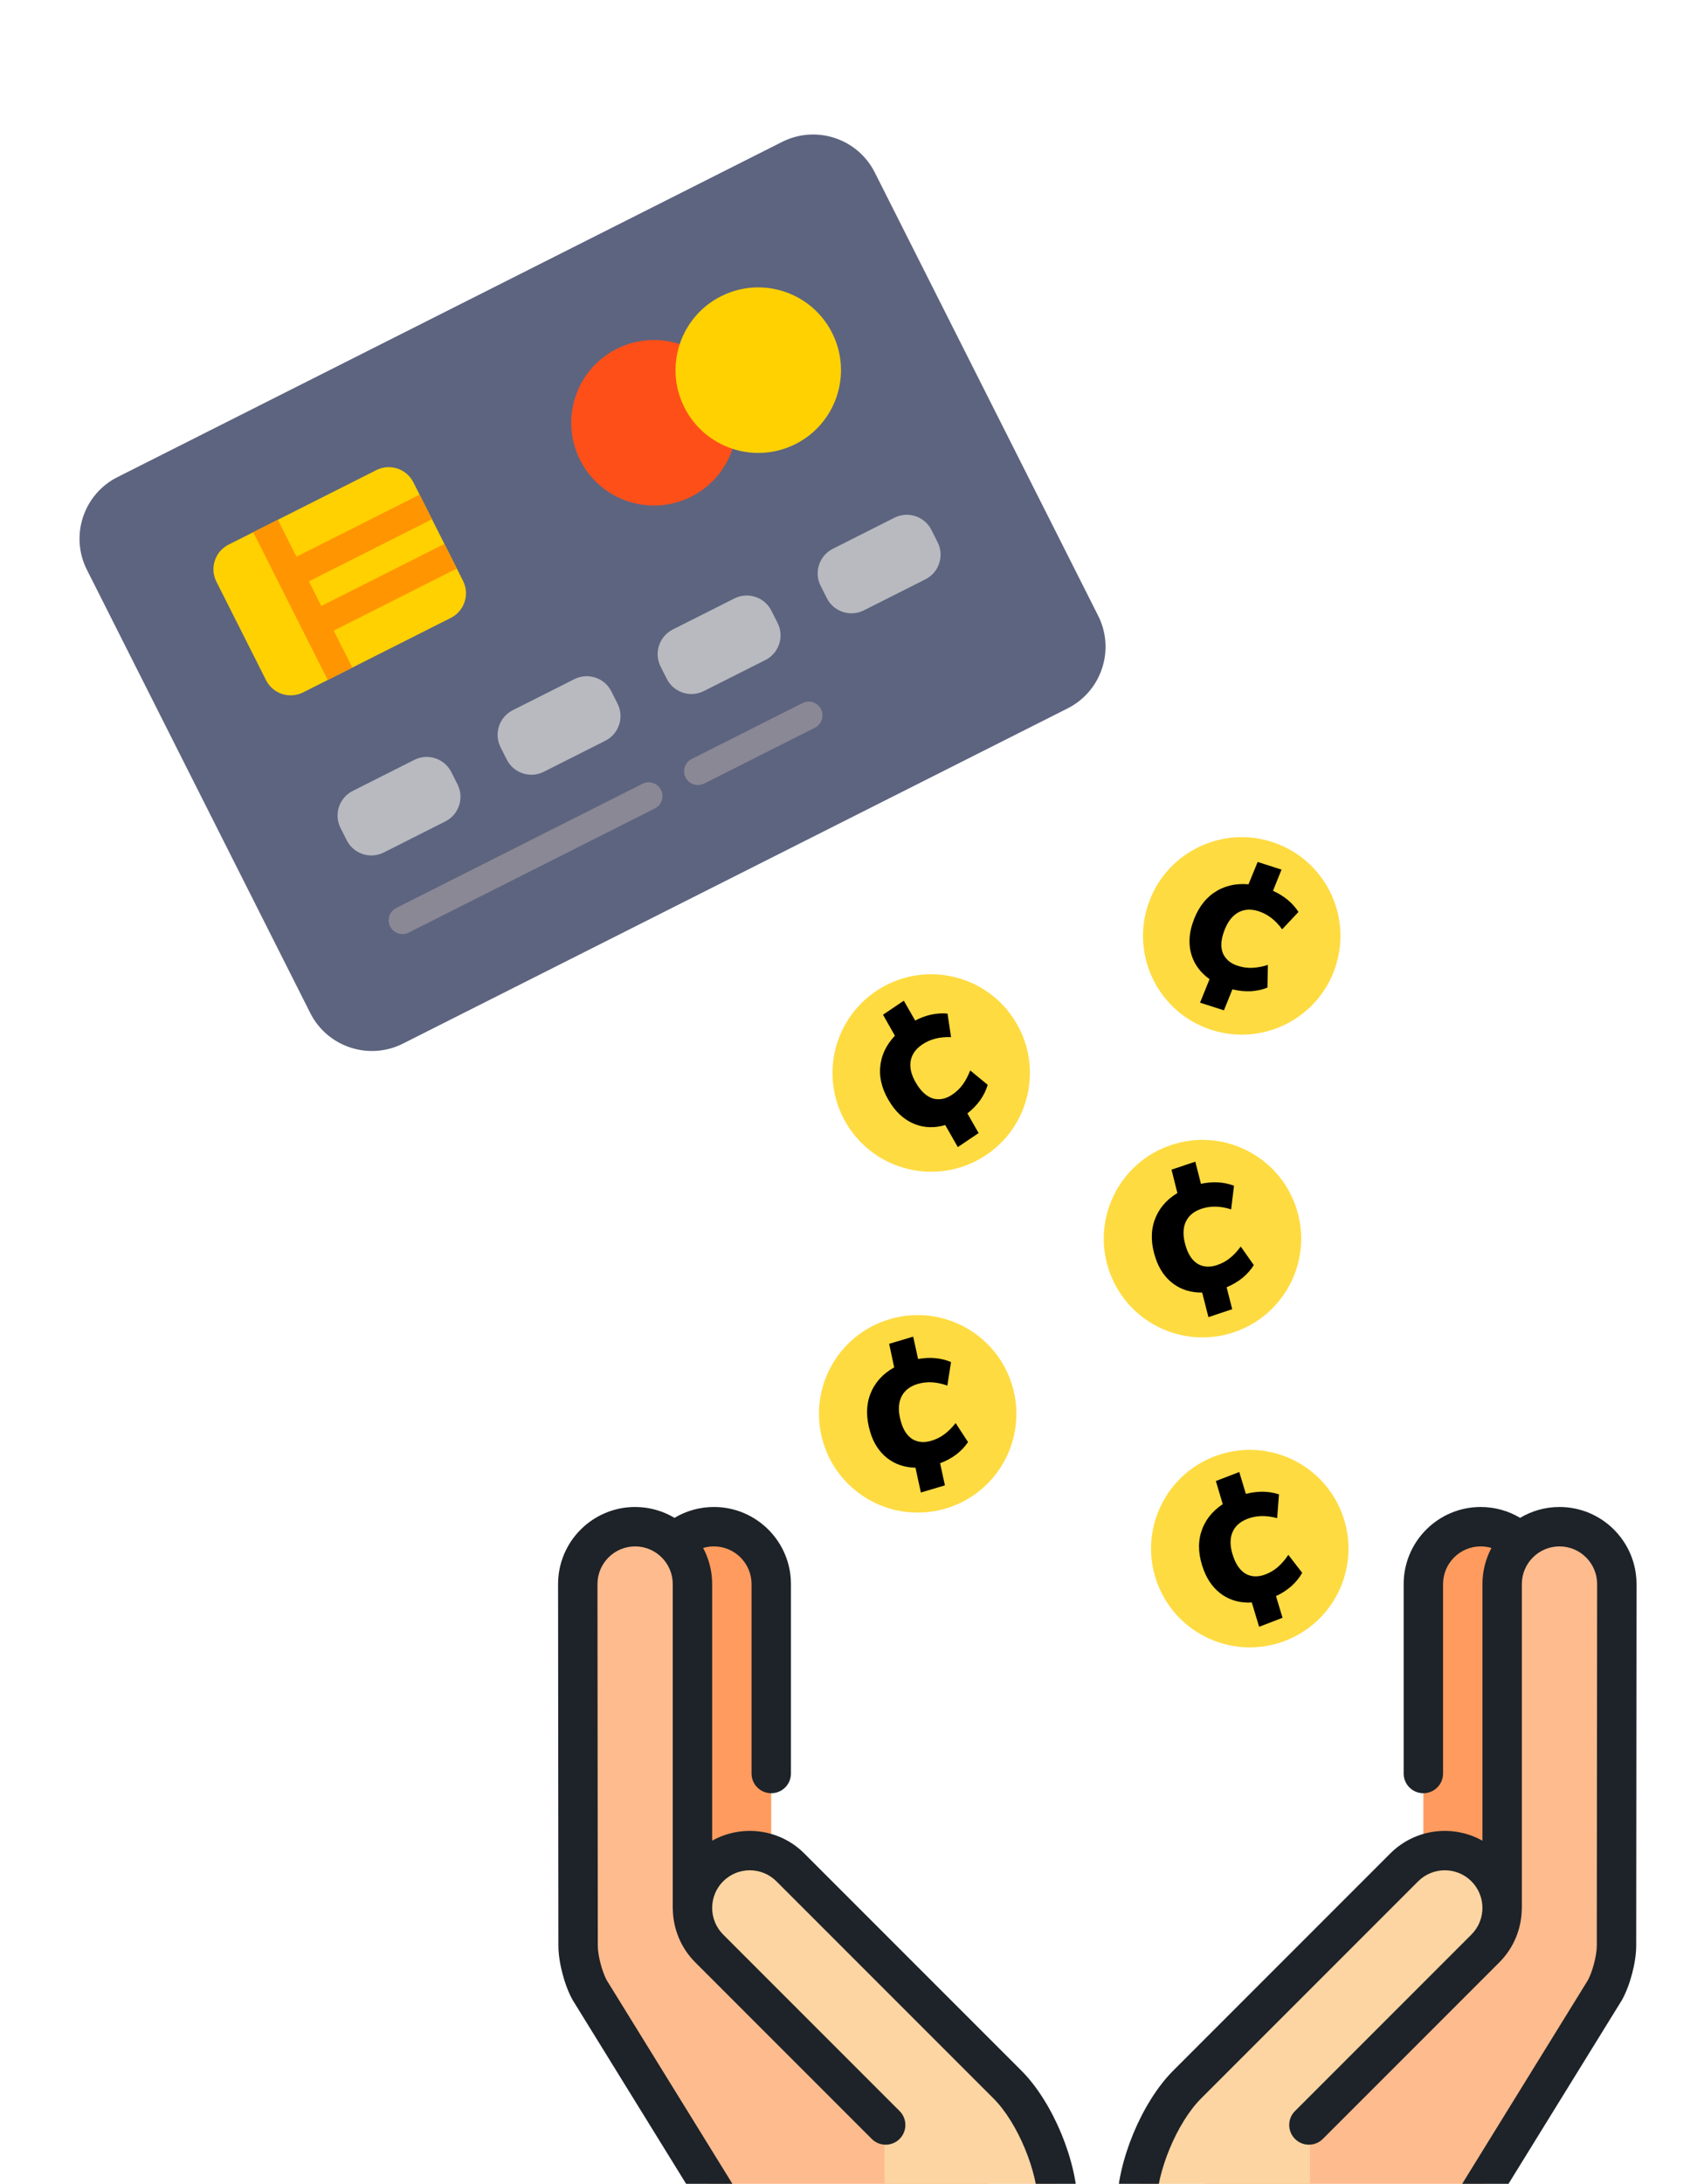 <svg width="587" height="752" viewBox="0 0 587 752" fill="none" xmlns="http://www.w3.org/2000/svg">
<g clip-path="url(#clip0)">
<path d="M269.444 48.856L40.445 164.303C28.754 170.197 24.037 184.505 29.931 196.196L106.895 348.862C112.789 360.554 127.097 365.27 138.788 359.376L367.788 243.93C379.479 238.036 384.196 223.728 378.302 212.036L301.337 59.37C295.443 47.679 281.135 42.962 269.444 48.856Z" fill="#5D647F"/>
<path d="M155.295 212.773L104.407 238.428C99.722 240.79 94.011 238.907 91.649 234.222L74.546 200.297C72.184 195.612 74.067 189.901 78.752 187.539L129.64 161.884C134.325 159.523 140.036 161.406 142.398 166.09L159.501 200.016C161.863 204.7 159.98 210.412 155.295 212.773Z" fill="#FFD100"/>
<path d="M153.403 282.868L132.199 293.558C127.515 295.919 121.804 294.036 119.442 289.352L117.304 285.111C114.943 280.427 116.825 274.715 121.51 272.354L142.713 261.664C147.398 259.303 153.109 261.186 155.471 265.87L157.609 270.111C159.97 274.795 158.087 280.506 153.403 282.868Z" fill="#B8BAC0"/>
<path d="M208.532 255.075L187.329 265.765C182.644 268.126 176.933 266.244 174.572 261.559L172.434 257.318C170.072 252.634 171.955 246.923 176.639 244.561L197.843 233.872C202.527 231.51 208.239 233.393 210.6 238.077L212.738 242.318C215.1 247.002 213.217 252.714 208.532 255.075Z" fill="#B8BAC0"/>
<path d="M263.662 227.282L242.458 237.972C237.774 240.334 232.063 238.451 229.701 233.766L227.563 229.526C225.201 224.841 227.084 219.13 231.769 216.768L252.972 206.079C257.657 203.717 263.368 205.6 265.73 210.284L267.868 214.525C270.229 219.21 268.346 224.921 263.662 227.282Z" fill="#B8BAC0"/>
<path d="M318.791 199.49L297.588 210.179C292.903 212.541 287.192 210.658 284.83 205.974L282.693 201.733C280.331 197.048 282.214 191.337 286.898 188.976L308.102 178.286C312.786 175.924 318.498 177.807 320.859 182.492L322.997 186.732C325.359 191.417 323.476 197.128 318.791 199.49Z" fill="#B8BAC0"/>
<path d="M225.601 278.382L140.786 321.14C138.442 322.322 135.588 321.379 134.407 319.037C133.227 316.695 134.166 313.84 136.51 312.658L221.325 269.9C223.669 268.719 226.523 269.661 227.703 272.003C228.884 274.345 227.945 277.2 225.601 278.382Z" fill="#8A8895"/>
<path d="M280.73 250.589L242.564 269.83C240.219 271.012 237.366 270.069 236.185 267.727C235.004 265.385 235.944 262.53 238.288 261.349L276.454 242.107C278.798 240.926 281.652 241.868 282.833 244.21C284.014 246.552 283.074 249.407 280.73 250.589Z" fill="#8A8895"/>
<path d="M252.798 152.983C250.763 160.537 245.644 167.225 238.108 171.024C224.056 178.109 206.921 172.46 199.836 158.407C192.752 144.355 198.401 127.22 212.453 120.135C219.988 116.337 228.408 116.199 235.69 119.054" fill="#FF4F19"/>
<path d="M153.087 187.294L110.68 208.673L106.404 200.191L148.811 178.812L144.536 170.331L102.128 191.71L95.715 178.988L87.233 183.263L112.888 234.152L121.369 229.876L114.956 217.154L157.363 195.775L153.087 187.294Z" fill="#FF9500"/>
<path d="M274.036 152.912C288.088 145.827 293.737 128.693 286.653 114.64C279.568 100.587 262.433 94.939 248.381 102.023C234.328 109.107 228.68 126.242 235.764 140.295C242.848 154.347 259.983 159.996 274.036 152.912Z" fill="#FFD100"/>
</g>
<g clip-path="url(#clip1)">
<path d="M245.928 525.721C235.019 525.721 226.175 534.565 226.175 545.474V675.092H265.682V545.474C265.681 534.564 256.837 525.721 245.928 525.721Z" fill="#FF9B5F"/>
<path d="M238.538 656.997V545.474C238.538 534.564 229.694 525.721 218.784 525.721C207.875 525.721 199.031 534.565 199.031 545.474L199.142 670.009C199.145 674.517 200.957 681.421 203.166 685.35L281.413 812.061C283.622 815.99 285.428 822.894 285.428 827.402V852.215H364.429V809.691L331.315 728.715L238.538 656.997Z" fill="#FEBB8E"/>
<path d="M364.431 759.79C364.431 746.266 356.606 727.377 347.044 717.813L272.26 643.03C264.546 635.315 252.038 635.315 244.324 643.03C236.61 650.744 236.61 663.251 244.324 670.965L304.691 731.332V749.073C304.691 782.552 330.951 809.692 364.431 809.692V759.79Z" fill="#FCD5A2"/>
<path d="M510.073 525.721C520.983 525.721 529.826 534.565 529.826 545.474V675.092H490.32V545.474C490.32 534.564 499.165 525.721 510.073 525.721Z" fill="#FF9B5F"/>
<path d="M517.463 656.997V545.474C517.463 534.564 526.307 525.721 537.217 525.721C548.127 525.721 556.97 534.565 556.97 545.474L556.86 670.009C556.857 674.517 555.045 681.421 552.836 685.35L474.589 812.06C472.38 815.989 470.571 822.894 470.571 827.401V852.214H391.571V809.69L424.685 728.714L517.463 656.997Z" fill="#FEBB8E"/>
<path d="M391.571 759.79C391.571 746.266 399.395 727.377 408.959 717.813L483.742 643.03C491.457 635.315 503.964 635.315 511.678 643.03C519.392 650.744 519.392 663.251 511.678 670.965L451.312 731.332V749.073C451.312 782.552 425.051 809.692 391.572 809.692V759.79H391.571Z" fill="#FCD5A2"/>
<path d="M277.058 638.231C268.475 629.648 255.431 628.191 245.324 633.848V545.474C245.324 540.985 244.199 536.755 242.224 533.045C243.413 532.691 244.658 532.505 245.928 532.505C253.078 532.505 258.895 538.322 258.895 545.472V610.714C258.895 614.461 261.932 617.5 265.681 617.5C269.429 617.5 272.466 614.462 272.466 610.714V545.472C272.466 530.839 260.561 518.934 245.928 518.934C241.088 518.934 236.421 520.241 232.348 522.673C228.376 520.302 223.738 518.934 218.786 518.934C204.153 518.934 192.248 530.839 192.248 545.479L192.358 670.014C192.363 675.698 194.467 683.719 197.252 688.674C197.297 688.756 197.345 688.835 197.394 688.915L275.559 815.492C277.182 818.452 278.645 824.082 278.645 827.4V852.214C278.645 855.961 281.683 859 285.431 859C289.178 859 292.217 855.962 292.217 852.214V827.401C292.217 821.716 290.116 813.691 287.33 808.735C287.283 808.653 287.237 808.574 287.188 808.494L209.021 681.918C207.397 678.957 205.93 673.324 205.928 670.004L205.818 545.475C205.818 538.325 211.635 532.508 218.785 532.508C225.934 532.508 231.752 538.325 231.752 545.475V656.997C231.752 657.157 231.765 657.313 231.776 657.469C231.894 664.107 234.471 670.709 239.525 675.763L300.304 736.541C302.954 739.191 307.251 739.191 309.9 736.541C312.55 733.891 312.55 729.595 309.9 726.945L249.121 666.166C244.065 661.11 244.065 652.884 249.121 647.828C254.177 642.772 262.404 642.772 267.461 647.828L342.245 722.611C350.592 730.958 357.645 747.984 357.645 759.79V852.212C357.645 855.96 360.682 858.998 364.431 858.998C368.178 858.998 371.217 855.961 371.217 852.212V759.79C371.217 744.426 362.706 723.879 351.841 713.015L277.058 638.231Z" fill="#1D2328"/>
<path d="M537.217 518.935C532.265 518.935 527.627 520.302 523.655 522.674C519.583 520.242 514.915 518.935 510.075 518.935C495.442 518.935 483.537 530.84 483.537 545.473V610.715C483.537 614.462 486.575 617.501 490.323 617.501C494.071 617.501 497.109 614.463 497.109 610.715V545.473C497.109 538.323 502.927 532.506 510.076 532.506C511.345 532.506 512.59 532.691 513.779 533.046C511.804 536.756 510.679 540.986 510.679 545.475V633.849C500.574 628.193 487.529 629.649 478.945 638.232L404.162 713.016C393.297 723.881 384.786 744.426 384.786 759.791V852.213C384.786 855.961 387.824 858.999 391.572 858.999C395.32 858.999 398.358 855.961 398.358 852.213V759.79C398.358 747.985 405.411 730.959 413.758 722.612L488.541 647.828C493.597 642.772 501.824 642.772 506.88 647.828C511.936 652.884 511.936 661.111 506.88 666.167L446.101 726.945C443.451 729.596 443.451 733.891 446.101 736.542C448.751 739.192 453.048 739.192 455.697 736.542L516.476 675.763C521.531 670.709 524.108 664.107 524.226 657.47C524.236 657.313 524.249 657.157 524.249 656.998V545.474C524.249 538.324 530.067 532.507 537.216 532.507C544.366 532.507 550.184 538.324 550.184 545.468L550.074 670.004C550.072 673.324 548.604 678.957 546.981 681.918L468.815 808.495C468.766 808.574 468.72 808.655 468.673 808.736C465.888 813.693 463.786 821.718 463.786 827.403V852.215C463.786 855.962 466.824 859.001 470.572 859.001C474.32 859.001 477.358 855.963 477.358 852.215V827.402C477.358 824.083 478.821 818.454 480.444 815.494L558.609 688.916C558.658 688.838 558.707 688.757 558.752 688.676C561.536 683.72 563.641 675.699 563.645 670.016L563.755 545.476C563.756 530.84 551.85 518.935 537.217 518.935Z" fill="#1D2328"/>
</g>
<circle cx="414.234" cy="426.532" r="34" transform="rotate(-18.555 414.234 426.532)" fill="#FEDB41"/>
<path d="M431.914 435.635C430.931 437.231 429.628 438.706 428.007 440.061C426.37 441.369 424.551 442.436 422.549 443.26L424.478 450.815L416.287 453.564L414.129 445.099C410.349 445.152 407.053 444.157 404.241 442.114C401.413 440.025 399.366 437.092 398.098 433.315C396.494 428.537 396.356 424.204 397.684 420.316C399.041 416.366 401.676 413.203 405.587 410.827L403.567 402.772L411.758 400.022L413.709 407.646C417.82 406.772 421.616 406.991 425.094 408.305L424.11 416.458C420.419 415.266 417.003 415.198 413.863 416.252C411.088 417.183 409.232 418.819 408.295 421.159C407.405 423.483 407.517 426.306 408.632 429.628C409.564 432.404 410.964 434.313 412.833 435.357C414.733 436.339 416.866 436.433 419.232 435.639C420.916 435.074 422.394 434.274 423.667 433.239C424.985 432.189 426.235 430.858 427.415 429.247L431.914 435.635Z" fill="black"/>
<circle cx="430.527" cy="533.272" r="34" transform="rotate(-21.034 430.527 533.272)" fill="#FEDB41"/>
<path d="M448.584 541.602C447.671 543.238 446.433 544.768 444.872 546.192C443.294 547.57 441.522 548.714 439.558 549.624L441.811 557.088L433.747 560.189L431.225 551.825C427.451 552.042 424.115 551.191 421.217 549.271C418.302 547.307 416.129 544.465 414.699 540.747C412.89 536.042 412.565 531.719 413.723 527.777C414.909 523.772 417.404 520.499 421.209 517.955L418.842 509.995L426.906 506.894L429.185 514.425C433.255 513.375 437.057 513.43 440.589 514.591L439.958 522.78C436.219 521.749 432.803 521.828 429.712 523.017C426.979 524.068 425.196 525.782 424.362 528.16C423.572 530.52 423.806 533.336 425.064 536.607C426.115 539.339 427.597 541.187 429.509 542.148C431.449 543.048 433.584 543.05 435.914 542.154C437.572 541.516 439.014 540.653 440.241 539.564C441.513 538.458 442.703 537.075 443.813 535.414L448.584 541.602Z" fill="black"/>
<circle cx="316.122" cy="486.861" r="34" transform="rotate(-16.546 316.122 486.861)" fill="#FEDB41"/>
<path d="M333.472 496.578C332.434 498.139 331.08 499.567 329.413 500.864C327.731 502.114 325.876 503.116 323.846 503.869L325.508 511.487L317.226 513.948L315.366 505.412C311.587 505.333 308.328 504.223 305.589 502.083C302.837 499.896 300.893 496.893 299.758 493.074C298.323 488.243 298.337 483.907 299.8 480.068C301.296 476.168 304.039 473.1 308.032 470.862L306.295 462.741L314.577 460.28L316.26 467.967C320.4 467.238 324.185 467.591 327.615 469.025L326.345 477.139C322.698 475.819 319.287 475.63 316.113 476.574C313.306 477.407 311.394 478.977 310.376 481.282C309.404 483.574 309.417 486.399 310.415 489.758C311.249 492.565 312.582 494.522 314.413 495.631C316.277 496.679 318.405 496.848 320.798 496.137C322.5 495.632 324.006 494.884 325.314 493.894C326.669 492.891 327.964 491.605 329.2 490.036L333.472 496.578Z" fill="black"/>
<circle cx="320.784" cy="369.489" r="34" transform="rotate(-33.976 320.784 369.489)" fill="#FEDB41"/>
<path d="M340.248 373.563C339.725 375.363 338.862 377.131 337.659 378.868C336.429 380.565 334.959 382.076 333.248 383.403L337.116 390.173L329.951 395.002L325.62 387.415C321.991 388.471 318.549 388.389 315.294 387.167C312.013 385.905 309.259 383.622 307.033 380.319C304.216 376.139 302.931 371.998 303.177 367.897C303.435 363.729 305.134 359.979 308.273 356.649L304.183 349.42L311.348 344.592L315.256 351.422C318.987 349.486 322.704 348.689 326.407 349.03L327.626 357.151C323.751 356.984 320.44 357.826 317.693 359.677C315.265 361.313 313.911 363.383 313.631 365.888C313.39 368.365 314.249 371.057 316.207 373.962C317.843 376.391 319.701 377.859 321.78 378.368C323.873 378.81 325.954 378.334 328.024 376.939C329.497 375.946 330.709 374.782 331.661 373.446C332.652 372.083 333.503 370.468 334.213 368.601L340.248 373.563Z" fill="black"/>
<circle cx="427.757" cy="322.28" r="34" transform="rotate(17.777 427.757 322.28)" fill="#FEDB41"/>
<path d="M436.607 340.088C434.869 340.791 432.946 341.208 430.837 341.338C428.744 341.423 426.646 341.204 424.545 340.682L421.623 347.911L413.395 345.273L416.672 337.175C413.596 334.978 411.53 332.224 410.475 328.912C409.435 325.554 409.523 321.978 410.739 318.184C412.278 313.385 414.734 309.812 418.107 307.466C421.541 305.089 425.537 304.102 430.095 304.505L433.24 296.818L441.468 299.456L438.523 306.753C442.353 308.485 445.281 310.911 447.305 314.03L441.681 320.015C439.414 316.868 436.703 314.789 433.549 313.778C430.761 312.884 428.297 313.102 426.157 314.432C424.062 315.777 422.48 318.118 421.41 321.454C420.516 324.243 420.513 326.611 421.401 328.559C422.349 330.476 424.011 331.815 426.388 332.577C428.079 333.119 429.744 333.351 431.382 333.271C433.067 333.206 434.862 332.875 436.767 332.276L436.607 340.088Z" fill="black"/>
<defs>
<clipPath id="clip0">
<rect y="136.826" width="303.946" height="303.946" transform="rotate(-26.754 0 136.826)" fill="white"/>
</clipPath>
<clipPath id="clip1">
<rect x="169" y="441" width="418" height="418" fill="white"/>
</clipPath>
</defs>
</svg>
